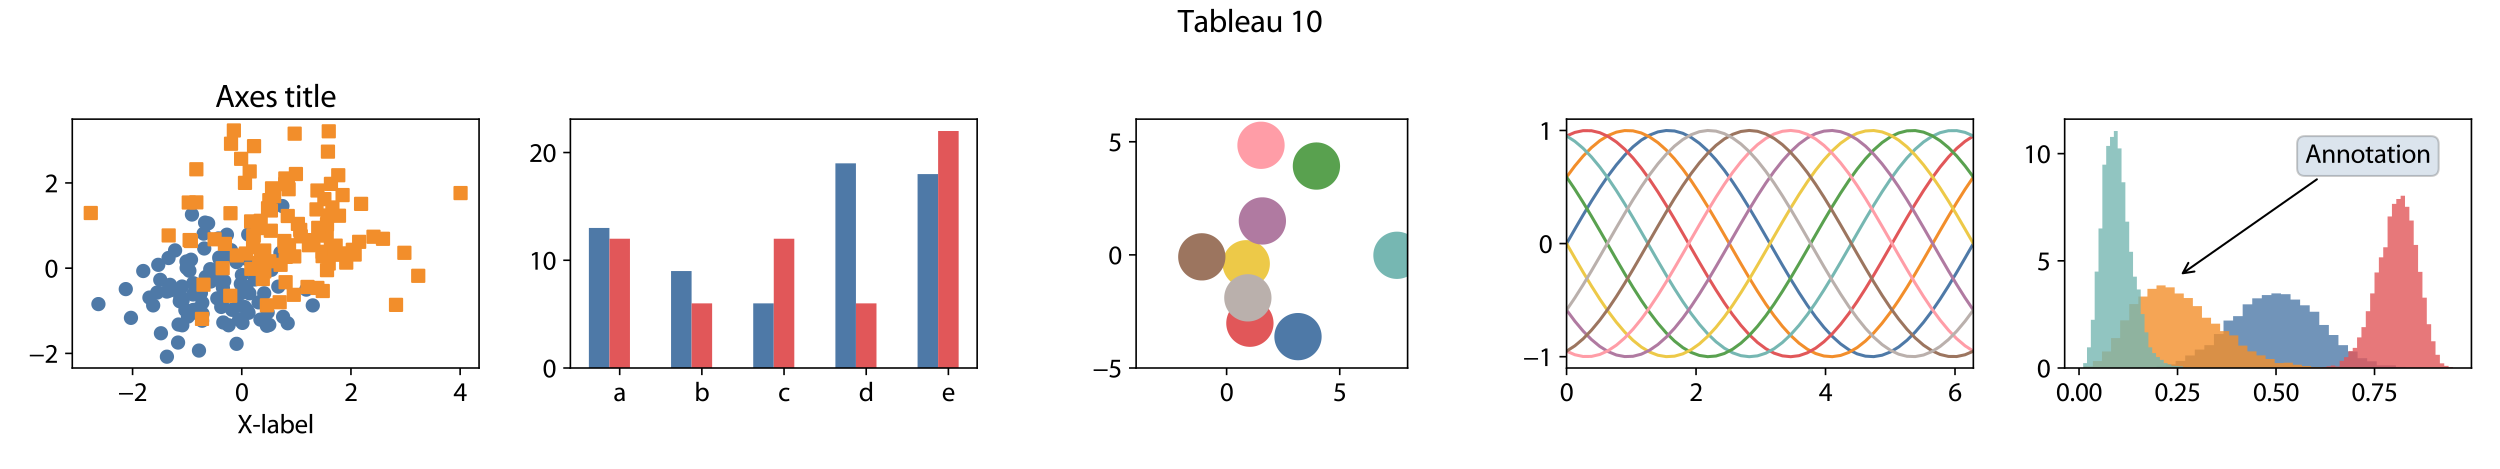 <svg height="307.2" viewBox="0 0 1228.8 230.4" width="1638.4" xmlns="http://www.w3.org/2000/svg" xmlns:xlink="http://www.w3.org/1999/xlink"><defs><style>*{stroke-linecap:butt;stroke-linejoin:round}</style></defs><g id="figure_1"><path d="M0 230.4h1228.8V0H0z" style="fill:#fff" id="patch_1"/><g id="axes_1"><path d="M35.53 180.88h199.934V58.56H35.53z" style="fill:#fff" id="patch_2"/><g id="matplotlib.axis_1"><g id="xtick_1"><g id="line2d_1"><defs><path d="M0 0v3.5" id="meda72f24ca" style="stroke:#000;stroke-width:.8"/></defs><use style="stroke:#000;stroke-width:.8" x="65.165" xlink:href="#meda72f24ca" y="180.88"/></g><g transform="matrix(.13 0 0 -.13 57.957 197.11)" id="text_1"><defs><path d="M256 1901v-384h3302v384H256z" id="MyriadPro-Regular-2212" transform="scale(.016)"/><path d="M2944 0v467H1075v13l333 307c877 845 1434 1466 1434 2234 0 595-378 1209-1274 1209-480 0-890-179-1178-422l180-397c192 160 505 352 883 352 621 0 825-390 825-813-6-627-486-1164-1548-2176L288 346V0h2656z" id="MyriadPro-Regular-32" transform="scale(.016)"/></defs><use xlink:href="#MyriadPro-Regular-2212"/><use x="59.6" xlink:href="#MyriadPro-Regular-32"/></g></g><g id="xtick_2"><use style="stroke:#000;stroke-width:.8" x="118.833" xlink:href="#meda72f24ca" y="180.88" id="line2d_2"/><g transform="matrix(.13 0 0 -.13 115.498 197.11)" id="text_2"><defs><path d="M1677 4230c-845 0-1447-768-1447-2163C243 691 794-70 1606-70c922 0 1447 780 1447 2195 0 1325-499 2105-1376 2105zm-32-435c582 0 845-672 845-1696 0-1062-276-1734-852-1734-512 0-844 614-844 1696 0 1133 358 1734 851 1734z" id="MyriadPro-Regular-30" transform="scale(.016)"/></defs><use xlink:href="#MyriadPro-Regular-30"/></g></g><g id="xtick_3"><use style="stroke:#000;stroke-width:.8" x="172.5" xlink:href="#meda72f24ca" y="180.88" id="line2d_3"/><use xlink:href="#MyriadPro-Regular-32" transform="matrix(.13 0 0 -.13 169.166 197.11)" id="text_3"/></g><g id="xtick_4"><use style="stroke:#000;stroke-width:.8" x="226.168" xlink:href="#meda72f24ca" y="180.88" id="line2d_4"/><g transform="matrix(.13 0 0 -.13 222.834 197.11)" id="text_4"><defs><path d="M2560 0v1133h582v441h-582v2586h-608L96 1504v-371h1933V0h531zM666 1574v13l1017 1415c115 192 218 371 346 614h19c-13-218-19-435-19-653V1574H666z" id="MyriadPro-Regular-34" transform="scale(.016)"/></defs><use xlink:href="#MyriadPro-Regular-34"/></g></g><g transform="matrix(.13 0 0 -.13 116.635 212.914)" id="text_5"><defs><path d="M3494 0 2150 2214l1312 2100h-640l-588-1012c-160-275-269-473-391-729h-19c-115 230-237 448-397 729L858 4314H211l1267-2132L160 0h640l518 947c224 378 346 608 468 858h12c135-250 276-487 500-851L2848 0h646z" id="MyriadPro-Regular-58" transform="scale(.016)"/><path d="M192 1939v-416h1581v416H192z" id="MyriadPro-Regular-2d" transform="scale(.016)"/><path d="M467 0h563v4544H467V0z" id="MyriadPro-Regular-6c" transform="scale(.016)"/><path d="M2643 1901c0 621-230 1267-1177 1267-391 0-762-109-1018-275l128-371c218 140 518 230 806 230 634 0 704-461 704-717v-64C890 1978 224 1568 224 819c0-448 320-889 947-889 442 0 775 217 947 460h20l44-390h512c-38 211-51 474-51 742v1159zm-544-858c0-57-13-121-32-179-89-262-345-518-749-518-288 0-531 172-531 537 0 602 698 711 1312 698v-538z" id="MyriadPro-Regular-61" transform="scale(.016)"/><path d="M467 800c0-275-13-589-25-800h486l26 512h19c230-410 589-582 1037-582 691 0 1388 550 1388 1657 7 941-537 1581-1305 1581-499 0-858-224-1056-570h-13v1946H467V800zm557 998c0 90 19 167 32 231 115 429 474 691 858 691 601 0 921-531 921-1152 0-710-352-1190-941-1190-409 0-736 268-844 659-13 64-26 134-26 205v556z" id="MyriadPro-Regular-62" transform="scale(.016)"/><path d="M2957 1446c6 58 19 148 19 263 0 569-269 1459-1280 1459-902 0-1453-736-1453-1670C243 563 813-70 1766-70c493 0 832 108 1031 198l-96 403c-211-89-455-160-858-160-563 0-1049 314-1062 1075h2176zM787 1850c45 390 295 915 864 915 634 0 787-557 781-915H787z" id="MyriadPro-Regular-65" transform="scale(.016)"/></defs><use xlink:href="#MyriadPro-Regular-58"/><use x="57.1" xlink:href="#MyriadPro-Regular-2d"/><use x="87.8" xlink:href="#MyriadPro-Regular-6c"/><use x="111.4" xlink:href="#MyriadPro-Regular-61"/><use x="159.6" xlink:href="#MyriadPro-Regular-62"/><use x="216.5" xlink:href="#MyriadPro-Regular-65"/><use x="266.6" xlink:href="#MyriadPro-Regular-6c"/></g></g><g id="matplotlib.axis_2"><g id="ytick_1"><g id="line2d_5"><defs><path d="M0 0h-3.5" id="m63d017600e" style="stroke:#000;stroke-width:.8"/></defs><use style="stroke:#000;stroke-width:.8" x="35.53" xlink:href="#m63d017600e" y="173.709"/></g><g transform="matrix(.13 0 0 -.13 14.114 178.324)" id="text_6"><use xlink:href="#MyriadPro-Regular-2212"/><use x="59.6" xlink:href="#MyriadPro-Regular-32"/></g></g><g id="ytick_2"><use style="stroke:#000;stroke-width:.8" x="35.53" xlink:href="#m63d017600e" y="131.813" id="line2d_6"/><use xlink:href="#MyriadPro-Regular-30" transform="matrix(.13 0 0 -.13 21.861 136.428)" id="text_7"/></g><g id="ytick_3"><use style="stroke:#000;stroke-width:.8" x="35.53" xlink:href="#m63d017600e" y="89.916" id="line2d_7"/><use xlink:href="#MyriadPro-Regular-32" transform="matrix(.13 0 0 -.13 21.861 94.531)" id="text_8"/></g></g><g id="line2d_8"><defs><path d="M0 3a3 3 0 1 0 0-6 3 3 0 0 0 0 6z" id="m57de8daf63" style="stroke:#4e79a7"/></defs><g clip-path="url(#pabae68cb15)"><use style="fill:#4e79a7;stroke:#4e79a7" x="75.285" xlink:href="#m57de8daf63" y="150.108"/><use style="fill:#4e79a7;stroke:#4e79a7" x="82.045" xlink:href="#m57de8daf63" y="175.32"/><use style="fill:#4e79a7;stroke:#4e79a7" x="108.739" xlink:href="#m57de8daf63" y="150.863"/><use style="fill:#4e79a7;stroke:#4e79a7" x="118.89" xlink:href="#m57de8daf63" y="135.18"/><use style="fill:#4e79a7;stroke:#4e79a7" x="103.625" xlink:href="#m57de8daf63" y="138.356"/><use style="fill:#4e79a7;stroke:#4e79a7" x="93.884" xlink:href="#m57de8daf63" y="127.657"/><use style="fill:#4e79a7;stroke:#4e79a7" x="107.399" xlink:href="#m57de8daf63" y="117.193"/><use style="fill:#4e79a7;stroke:#4e79a7" x="118.372" xlink:href="#m57de8daf63" y="139.564"/><use style="fill:#4e79a7;stroke:#4e79a7" x="112.369" xlink:href="#m57de8daf63" y="159.875"/><use style="fill:#4e79a7;stroke:#4e79a7" x="83.557" xlink:href="#m57de8daf63" y="140.007"/><use style="fill:#4e79a7;stroke:#4e79a7" x="139.146" xlink:href="#m57de8daf63" y="155.723"/><use style="fill:#4e79a7;stroke:#4e79a7" x="133.461" xlink:href="#m57de8daf63" y="132.609"/><use style="fill:#4e79a7;stroke:#4e79a7" x="120.219" xlink:href="#m57de8daf63" y="150.913"/><use style="fill:#4e79a7;stroke:#4e79a7" x="103.341" xlink:href="#m57de8daf63" y="132.295"/><use style="fill:#4e79a7;stroke:#4e79a7" x="127.09" xlink:href="#m57de8daf63" y="148.627"/><use style="fill:#4e79a7;stroke:#4e79a7" x="137.84" xlink:href="#m57de8daf63" y="124.265"/><use style="fill:#4e79a7;stroke:#4e79a7" x="136.787" xlink:href="#m57de8daf63" y="140.882"/><use style="fill:#4e79a7;stroke:#4e79a7" x="91.859" xlink:href="#m57de8daf63" y="152.939"/><use style="fill:#4e79a7;stroke:#4e79a7" x="73.451" xlink:href="#m57de8daf63" y="146.273"/><use style="fill:#4e79a7;stroke:#4e79a7" x="82.847" xlink:href="#m57de8daf63" y="126.823"/><use style="fill:#4e79a7;stroke:#4e79a7" x="132.345" xlink:href="#m57de8daf63" y="159.68"/><use style="fill:#4e79a7;stroke:#4e79a7" x="108.887" xlink:href="#m57de8daf63" y="131.55"/><use style="fill:#4e79a7;stroke:#4e79a7" x="113.529" xlink:href="#m57de8daf63" y="122.959"/><use style="fill:#4e79a7;stroke:#4e79a7" x="111.529" xlink:href="#m57de8daf63" y="115.367"/><use style="fill:#4e79a7;stroke:#4e79a7" x="98.75" xlink:href="#m57de8daf63" y="143.979"/><use style="fill:#4e79a7;stroke:#4e79a7" x="122.573" xlink:href="#m57de8daf63" y="144.166"/><use style="fill:#4e79a7;stroke:#4e79a7" x="99.438" xlink:href="#m57de8daf63" y="148.818"/><use style="fill:#4e79a7;stroke:#4e79a7" x="89.488" xlink:href="#m57de8daf63" y="140.841"/><use style="fill:#4e79a7;stroke:#4e79a7" x="108.055" xlink:href="#m57de8daf63" y="127.578"/><use style="fill:#4e79a7;stroke:#4e79a7" x="118.399" xlink:href="#m57de8daf63" y="144.178"/><use style="fill:#4e79a7;stroke:#4e79a7" x="150.55" xlink:href="#m57de8daf63" y="142.345"/><use style="fill:#4e79a7;stroke:#4e79a7" x="101.117" xlink:href="#m57de8daf63" y="136.16"/><use style="fill:#4e79a7;stroke:#4e79a7" x="70.415" xlink:href="#m57de8daf63" y="133.207"/><use style="fill:#4e79a7;stroke:#4e79a7" x="91.118" xlink:href="#m57de8daf63" y="152.449"/><use style="fill:#4e79a7;stroke:#4e79a7" x="123.886" xlink:href="#m57de8daf63" y="132.132"/><use style="fill:#4e79a7;stroke:#4e79a7" x="94.975" xlink:href="#m57de8daf63" y="139.188"/><use style="fill:#4e79a7;stroke:#4e79a7" x="87.523" xlink:href="#m57de8daf63" y="168.367"/><use style="fill:#4e79a7;stroke:#4e79a7" x="92.025" xlink:href="#m57de8daf63" y="129.97"/><use style="fill:#4e79a7;stroke:#4e79a7" x="119.195" xlink:href="#m57de8daf63" y="158.718"/><use style="fill:#4e79a7;stroke:#4e79a7" x="82.017" xlink:href="#m57de8daf63" y="143.302"/><use style="fill:#4e79a7;stroke:#4e79a7" x="107.337" xlink:href="#m57de8daf63" y="137.115"/><use style="fill:#4e79a7;stroke:#4e79a7" x="122.161" xlink:href="#m57de8daf63" y="153.764"/><use style="fill:#4e79a7;stroke:#4e79a7" x="138.793" xlink:href="#m57de8daf63" y="101.278"/><use style="fill:#4e79a7;stroke:#4e79a7" x="100.391" xlink:href="#m57de8daf63" y="122.136"/><use style="fill:#4e79a7;stroke:#4e79a7" x="94.349" xlink:href="#m57de8daf63" y="105.445"/><use style="fill:#4e79a7;stroke:#4e79a7" x="89.775" xlink:href="#m57de8daf63" y="147.638"/><use style="fill:#4e79a7;stroke:#4e79a7" x="77.257" xlink:href="#m57de8daf63" y="143.795"/><use style="fill:#4e79a7;stroke:#4e79a7" x="153.74" xlink:href="#m57de8daf63" y="150.116"/><use style="fill:#4e79a7;stroke:#4e79a7" x="111.722" xlink:href="#m57de8daf63" y="124.839"/><use style="fill:#4e79a7;stroke:#4e79a7" x="109.57" xlink:href="#m57de8daf63" y="141.473"/><use style="fill:#4e79a7;stroke:#4e79a7" x="48.375" xlink:href="#m57de8daf63" y="149.465"/><use style="fill:#4e79a7;stroke:#4e79a7" x="121.065" xlink:href="#m57de8daf63" y="141.008"/><use style="fill:#4e79a7;stroke:#4e79a7" x="61.825" xlink:href="#m57de8daf63" y="142.099"/><use style="fill:#4e79a7;stroke:#4e79a7" x="99.571" xlink:href="#m57de8daf63" y="154.24"/><use style="fill:#4e79a7;stroke:#4e79a7" x="77.788" xlink:href="#m57de8daf63" y="130.169"/><use style="fill:#4e79a7;stroke:#4e79a7" x="102.305" xlink:href="#m57de8daf63" y="109.785"/><use style="fill:#4e79a7;stroke:#4e79a7" x="131.56" xlink:href="#m57de8daf63" y="153.571"/><use style="fill:#4e79a7;stroke:#4e79a7" x="109.165" xlink:href="#m57de8daf63" y="148.239"/><use style="fill:#4e79a7;stroke:#4e79a7" x="98.484" xlink:href="#m57de8daf63" y="144.201"/><use style="fill:#4e79a7;stroke:#4e79a7" x="87.771" xlink:href="#m57de8daf63" y="159.507"/><use style="fill:#4e79a7;stroke:#4e79a7" x="94.872" xlink:href="#m57de8daf63" y="144.731"/><use style="fill:#4e79a7;stroke:#4e79a7" x="129.855" xlink:href="#m57de8daf63" y="144.164"/><use style="fill:#4e79a7;stroke:#4e79a7" x="116.278" xlink:href="#m57de8daf63" y="168.996"/><use style="fill:#4e79a7;stroke:#4e79a7" x="89.608" xlink:href="#m57de8daf63" y="159.891"/><use style="fill:#4e79a7;stroke:#4e79a7" x="86.062" xlink:href="#m57de8daf63" y="123.078"/><use style="fill:#4e79a7;stroke:#4e79a7" x="106.812" xlink:href="#m57de8daf63" y="146.645"/><use style="fill:#4e79a7;stroke:#4e79a7" x="128.013" xlink:href="#m57de8daf63" y="157.097"/><use style="fill:#4e79a7;stroke:#4e79a7" x="79.106" xlink:href="#m57de8daf63" y="163.805"/><use style="fill:#4e79a7;stroke:#4e79a7" x="110.22" xlink:href="#m57de8daf63" y="138.131"/><use style="fill:#4e79a7;stroke:#4e79a7" x="100.097" xlink:href="#m57de8daf63" y="114.837"/><use style="fill:#4e79a7;stroke:#4e79a7" x="109.757" xlink:href="#m57de8daf63" y="158.508"/><use style="fill:#4e79a7;stroke:#4e79a7" x="131.156" xlink:href="#m57de8daf63" y="160.131"/><use style="fill:#4e79a7;stroke:#4e79a7" x="78.771" xlink:href="#m57de8daf63" y="137.548"/><use style="fill:#4e79a7;stroke:#4e79a7" x="141.413" xlink:href="#m57de8daf63" y="158.889"/><use style="fill:#4e79a7;stroke:#4e79a7" x="96.186" xlink:href="#m57de8daf63" y="152.221"/><use style="fill:#4e79a7;stroke:#4e79a7" x="83.569" xlink:href="#m57de8daf63" y="142.749"/><use style="fill:#4e79a7;stroke:#4e79a7" x="100.804" xlink:href="#m57de8daf63" y="109.413"/><use style="fill:#4e79a7;stroke:#4e79a7" x="122.004" xlink:href="#m57de8daf63" y="115.258"/><use style="fill:#4e79a7;stroke:#4e79a7" x="64.369" xlink:href="#m57de8daf63" y="156.236"/><use style="fill:#4e79a7;stroke:#4e79a7" x="88.361" xlink:href="#m57de8daf63" y="148.079"/><use style="fill:#4e79a7;stroke:#4e79a7" x="116.231" xlink:href="#m57de8daf63" y="128.811"/><use style="fill:#4e79a7;stroke:#4e79a7" x="92.396" xlink:href="#m57de8daf63" y="155.6"/><use style="fill:#4e79a7;stroke:#4e79a7" x="121.166" xlink:href="#m57de8daf63" y="127.227"/><use style="fill:#4e79a7;stroke:#4e79a7" x="93.079" xlink:href="#m57de8daf63" y="133.075"/><use style="fill:#4e79a7;stroke:#4e79a7" x="91.655" xlink:href="#m57de8daf63" y="128.533"/><use style="fill:#4e79a7;stroke:#4e79a7" x="91.739" xlink:href="#m57de8daf63" y="131.715"/><use style="fill:#4e79a7;stroke:#4e79a7" x="110.293" xlink:href="#m57de8daf63" y="126.897"/><use style="fill:#4e79a7;stroke:#4e79a7" x="117.414" xlink:href="#m57de8daf63" y="126.707"/><use style="fill:#4e79a7;stroke:#4e79a7" x="107.76" xlink:href="#m57de8daf63" y="126.609"/><use style="fill:#4e79a7;stroke:#4e79a7" x="99.342" xlink:href="#m57de8daf63" y="157.644"/><use style="fill:#4e79a7;stroke:#4e79a7" x="96.901" xlink:href="#m57de8daf63" y="153.881"/><use style="fill:#4e79a7;stroke:#4e79a7" x="88.615" xlink:href="#m57de8daf63" y="145.743"/><use style="fill:#4e79a7;stroke:#4e79a7" x="94.945" xlink:href="#m57de8daf63" y="152.372"/><use style="fill:#4e79a7;stroke:#4e79a7" x="117.502" xlink:href="#m57de8daf63" y="157.104"/><use style="fill:#4e79a7;stroke:#4e79a7" x="97.803" xlink:href="#m57de8daf63" y="172.306"/><use style="fill:#4e79a7;stroke:#4e79a7" x="125.262" xlink:href="#m57de8daf63" y="137.364"/><use style="fill:#4e79a7;stroke:#4e79a7" x="117.191" xlink:href="#m57de8daf63" y="150.316"/><use style="fill:#4e79a7;stroke:#4e79a7" x="106.012" xlink:href="#m57de8daf63" y="135.393"/><use style="fill:#4e79a7;stroke:#4e79a7" x="121.487" xlink:href="#m57de8daf63" y="152.419"/><use style="fill:#4e79a7;stroke:#4e79a7" x="114.093" xlink:href="#m57de8daf63" y="152.291"/></g></g><g id="line2d_9"><defs><path d="M-3 3h6v-6h-6z" id="m98f966b673" style="stroke:#f28e2b;stroke-linejoin:miter"/></defs><g clip-path="url(#pabae68cb15)"><use style="fill:#f28e2b;stroke:#f28e2b;stroke-linejoin:miter" x="124.7" xlink:href="#m98f966b673" y="115.678"/><use style="fill:#f28e2b;stroke:#f28e2b;stroke-linejoin:miter" x="151.147" xlink:href="#m98f966b673" y="141.04"/><use style="fill:#f28e2b;stroke:#f28e2b;stroke-linejoin:miter" x="158.564" xlink:href="#m98f966b673" y="125.893"/><use style="fill:#f28e2b;stroke:#f28e2b;stroke-linejoin:miter" x="44.618" xlink:href="#m98f966b673" y="104.701"/><use style="fill:#f28e2b;stroke:#f28e2b;stroke-linejoin:miter" x="176.53" xlink:href="#m98f966b673" y="118.863"/><use style="fill:#f28e2b;stroke:#f28e2b;stroke-linejoin:miter" x="82.907" xlink:href="#m98f966b673" y="115.72"/><use style="fill:#f28e2b;stroke:#f28e2b;stroke-linejoin:miter" x="124.864" xlink:href="#m98f966b673" y="71.833"/><use style="fill:#f28e2b;stroke:#f28e2b;stroke-linejoin:miter" x="174.332" xlink:href="#m98f966b673" y="125.1"/><use style="fill:#f28e2b;stroke:#f28e2b;stroke-linejoin:miter" x="133.716" xlink:href="#m98f966b673" y="92.564"/><use style="fill:#f28e2b;stroke:#f28e2b;stroke-linejoin:miter" x="110.557" xlink:href="#m98f966b673" y="119.887"/><use style="fill:#f28e2b;stroke:#f28e2b;stroke-linejoin:miter" x="168.392" xlink:href="#m98f966b673" y="95.877"/><use style="fill:#f28e2b;stroke:#f28e2b;stroke-linejoin:miter" x="141.877" xlink:href="#m98f966b673" y="93.012"/><use style="fill:#f28e2b;stroke:#f28e2b;stroke-linejoin:miter" x="140.183" xlink:href="#m98f966b673" y="90.527"/><use style="fill:#f28e2b;stroke:#f28e2b;stroke-linejoin:miter" x="188.244" xlink:href="#m98f966b673" y="117.373"/><use style="fill:#f28e2b;stroke:#f28e2b;stroke-linejoin:miter" x="145.448" xlink:href="#m98f966b673" y="85.519"/><use style="fill:#f28e2b;stroke:#f28e2b;stroke-linejoin:miter" x="173.413" xlink:href="#m98f966b673" y="122.784"/><use style="fill:#f28e2b;stroke:#f28e2b;stroke-linejoin:miter" x="126.612" xlink:href="#m98f966b673" y="112.114"/><use style="fill:#f28e2b;stroke:#f28e2b;stroke-linejoin:miter" x="144.837" xlink:href="#m98f966b673" y="65.703"/><use style="fill:#f28e2b;stroke:#f28e2b;stroke-linejoin:miter" x="141.511" xlink:href="#m98f966b673" y="88.989"/><use style="fill:#f28e2b;stroke:#f28e2b;stroke-linejoin:miter" x="100.025" xlink:href="#m98f966b673" y="139.942"/><use style="fill:#f28e2b;stroke:#f28e2b;stroke-linejoin:miter" x="147.569" xlink:href="#m98f966b673" y="112.997"/><use style="fill:#f28e2b;stroke:#f28e2b;stroke-linejoin:miter" x="147.839" xlink:href="#m98f966b673" y="116.173"/><use style="fill:#f28e2b;stroke:#f28e2b;stroke-linejoin:miter" x="129.926" xlink:href="#m98f966b673" y="133.379"/><use style="fill:#f28e2b;stroke:#f28e2b;stroke-linejoin:miter" x="161.592" xlink:href="#m98f966b673" y="64.537"/><use style="fill:#f28e2b;stroke:#f28e2b;stroke-linejoin:miter" x="154.035" xlink:href="#m98f966b673" y="118.038"/><use style="fill:#f28e2b;stroke:#f28e2b;stroke-linejoin:miter" x="160.736" xlink:href="#m98f966b673" y="132.789"/><use style="fill:#f28e2b;stroke:#f28e2b;stroke-linejoin:miter" x="164.978" xlink:href="#m98f966b673" y="120.728"/><use style="fill:#f28e2b;stroke:#f28e2b;stroke-linejoin:miter" x="160.59" xlink:href="#m98f966b673" y="115.799"/><use style="fill:#f28e2b;stroke:#f28e2b;stroke-linejoin:miter" x="194.652" xlink:href="#m98f966b673" y="149.839"/><use style="fill:#f28e2b;stroke:#f28e2b;stroke-linejoin:miter" x="155.568" xlink:href="#m98f966b673" y="102.921"/><use style="fill:#f28e2b;stroke:#f28e2b;stroke-linejoin:miter" x="183.583" xlink:href="#m98f966b673" y="116.354"/><use style="fill:#f28e2b;stroke:#f28e2b;stroke-linejoin:miter" x="124.386" xlink:href="#m98f966b673" y="121.531"/><use style="fill:#f28e2b;stroke:#f28e2b;stroke-linejoin:miter" x="162.668" xlink:href="#m98f966b673" y="90.383"/><use style="fill:#f28e2b;stroke:#f28e2b;stroke-linejoin:miter" x="133.116" xlink:href="#m98f966b673" y="113.407"/><use style="fill:#f28e2b;stroke:#f28e2b;stroke-linejoin:miter" x="159.434" xlink:href="#m98f966b673" y="97.855"/><use style="fill:#f28e2b;stroke:#f28e2b;stroke-linejoin:miter" x="177.482" xlink:href="#m98f966b673" y="100.203"/><use style="fill:#f28e2b;stroke:#f28e2b;stroke-linejoin:miter" x="144.396" xlink:href="#m98f966b673" y="144.913"/><use style="fill:#f28e2b;stroke:#f28e2b;stroke-linejoin:miter" x="132.385" xlink:href="#m98f966b673" y="128.404"/><use style="fill:#f28e2b;stroke:#f28e2b;stroke-linejoin:miter" x="141.442" xlink:href="#m98f966b673" y="106.17"/><use style="fill:#f28e2b;stroke:#f28e2b;stroke-linejoin:miter" x="140.383" xlink:href="#m98f966b673" y="138.714"/><use style="fill:#f28e2b;stroke:#f28e2b;stroke-linejoin:miter" x="162.636" xlink:href="#m98f966b673" y="121.71"/><use style="fill:#f28e2b;stroke:#f28e2b;stroke-linejoin:miter" x="124.515" xlink:href="#m98f966b673" y="116.112"/><use style="fill:#f28e2b;stroke:#f28e2b;stroke-linejoin:miter" x="166.616" xlink:href="#m98f966b673" y="106.037"/><use style="fill:#f28e2b;stroke:#f28e2b;stroke-linejoin:miter" x="131.743" xlink:href="#m98f966b673" y="102.351"/><use style="fill:#f28e2b;stroke:#f28e2b;stroke-linejoin:miter" x="134.741" xlink:href="#m98f966b673" y="96.394"/><use style="fill:#f28e2b;stroke:#f28e2b;stroke-linejoin:miter" x="156.409" xlink:href="#m98f966b673" y="111.99"/><use style="fill:#f28e2b;stroke:#f28e2b;stroke-linejoin:miter" x="123.416" xlink:href="#m98f966b673" y="108.824"/><use style="fill:#f28e2b;stroke:#f28e2b;stroke-linejoin:miter" x="140.454" xlink:href="#m98f966b673" y="126.256"/><use style="fill:#f28e2b;stroke:#f28e2b;stroke-linejoin:miter" x="109.448" xlink:href="#m98f966b673" y="131.829"/><use style="fill:#f28e2b;stroke:#f28e2b;stroke-linejoin:miter" x="151.832" xlink:href="#m98f966b673" y="120.521"/><use style="fill:#f28e2b;stroke:#f28e2b;stroke-linejoin:miter" x="92.782" xlink:href="#m98f966b673" y="99.529"/><use style="fill:#f28e2b;stroke:#f28e2b;stroke-linejoin:miter" x="127.412" xlink:href="#m98f966b673" y="129.178"/><use style="fill:#f28e2b;stroke:#f28e2b;stroke-linejoin:miter" x="128.269" xlink:href="#m98f966b673" y="127.857"/><use style="fill:#f28e2b;stroke:#f28e2b;stroke-linejoin:miter" x="113.289" xlink:href="#m98f966b673" y="104.799"/><use style="fill:#f28e2b;stroke:#f28e2b;stroke-linejoin:miter" x="142.055" xlink:href="#m98f966b673" y="120.541"/><use style="fill:#f28e2b;stroke:#f28e2b;stroke-linejoin:miter" x="158.652" xlink:href="#m98f966b673" y="143.027"/><use style="fill:#f28e2b;stroke:#f28e2b;stroke-linejoin:miter" x="137.467" xlink:href="#m98f966b673" y="148.558"/><use style="fill:#f28e2b;stroke:#f28e2b;stroke-linejoin:miter" x="93.806" xlink:href="#m98f966b673" y="118.464"/><use style="fill:#f28e2b;stroke:#f28e2b;stroke-linejoin:miter" x="146.423" xlink:href="#m98f966b673" y="110.047"/><use style="fill:#f28e2b;stroke:#f28e2b;stroke-linejoin:miter" x="163.385" xlink:href="#m98f966b673" y="101.974"/><use style="fill:#f28e2b;stroke:#f28e2b;stroke-linejoin:miter" x="116.42" xlink:href="#m98f966b673" y="125.549"/><use style="fill:#f28e2b;stroke:#f28e2b;stroke-linejoin:miter" x="137.921" xlink:href="#m98f966b673" y="130.169"/><use style="fill:#f28e2b;stroke:#f28e2b;stroke-linejoin:miter" x="164.239" xlink:href="#m98f966b673" y="123.103"/><use style="fill:#f28e2b;stroke:#f28e2b;stroke-linejoin:miter" x="131.185" xlink:href="#m98f966b673" y="150.06"/><use style="fill:#f28e2b;stroke:#f28e2b;stroke-linejoin:miter" x="105.475" xlink:href="#m98f966b673" y="117.596"/><use style="fill:#f28e2b;stroke:#f28e2b;stroke-linejoin:miter" x="205.569" xlink:href="#m98f966b673" y="135.569"/><use style="fill:#f28e2b;stroke:#f28e2b;stroke-linejoin:miter" x="158.552" xlink:href="#m98f966b673" y="123.756"/><use style="fill:#f28e2b;stroke:#f28e2b;stroke-linejoin:miter" x="122.73" xlink:href="#m98f966b673" y="84.268"/><use style="fill:#f28e2b;stroke:#f28e2b;stroke-linejoin:miter" x="140.044" xlink:href="#m98f966b673" y="120.898"/><use style="fill:#f28e2b;stroke:#f28e2b;stroke-linejoin:miter" x="120.416" xlink:href="#m98f966b673" y="89.883"/><use style="fill:#f28e2b;stroke:#f28e2b;stroke-linejoin:miter" x="161.573" xlink:href="#m98f966b673" y="129.506"/><use style="fill:#f28e2b;stroke:#f28e2b;stroke-linejoin:miter" x="129.869" xlink:href="#m98f966b673" y="123.139"/><use style="fill:#f28e2b;stroke:#f28e2b;stroke-linejoin:miter" x="113.171" xlink:href="#m98f966b673" y="145.39"/><use style="fill:#f28e2b;stroke:#f28e2b;stroke-linejoin:miter" x="133.149" xlink:href="#m98f966b673" y="103.464"/><use style="fill:#f28e2b;stroke:#f28e2b;stroke-linejoin:miter" x="160.735" xlink:href="#m98f966b673" y="110.202"/><use style="fill:#f28e2b;stroke:#f28e2b;stroke-linejoin:miter" x="128.136" xlink:href="#m98f966b673" y="108.512"/><use style="fill:#f28e2b;stroke:#f28e2b;stroke-linejoin:miter" x="96.497" xlink:href="#m98f966b673" y="99.46"/><use style="fill:#f28e2b;stroke:#f28e2b;stroke-linejoin:miter" x="161.194" xlink:href="#m98f966b673" y="74.534"/><use style="fill:#f28e2b;stroke:#f28e2b;stroke-linejoin:miter" x="198.76" xlink:href="#m98f966b673" y="124.262"/><use style="fill:#f28e2b;stroke:#f28e2b;stroke-linejoin:miter" x="96.504" xlink:href="#m98f966b673" y="83.193"/><use style="fill:#f28e2b;stroke:#f28e2b;stroke-linejoin:miter" x="140.233" xlink:href="#m98f966b673" y="87.718"/><use style="fill:#f28e2b;stroke:#f28e2b;stroke-linejoin:miter" x="155.992" xlink:href="#m98f966b673" y="141.524"/><use style="fill:#f28e2b;stroke:#f28e2b;stroke-linejoin:miter" x="129.167" xlink:href="#m98f966b673" y="137.156"/><use style="fill:#f28e2b;stroke:#f28e2b;stroke-linejoin:miter" x="93.212" xlink:href="#m98f966b673" y="118"/><use style="fill:#f28e2b;stroke:#f28e2b;stroke-linejoin:miter" x="170.182" xlink:href="#m98f966b673" y="129.083"/><use style="fill:#f28e2b;stroke:#f28e2b;stroke-linejoin:miter" x="118.514" xlink:href="#m98f966b673" y="78.069"/><use style="fill:#f28e2b;stroke:#f28e2b;stroke-linejoin:miter" x="139.758" xlink:href="#m98f966b673" y="118.443"/><use style="fill:#f28e2b;stroke:#f28e2b;stroke-linejoin:miter" x="226.376" xlink:href="#m98f966b673" y="94.894"/><use style="fill:#f28e2b;stroke:#f28e2b;stroke-linejoin:miter" x="99.288" xlink:href="#m98f966b673" y="156.749"/><use style="fill:#f28e2b;stroke:#f28e2b;stroke-linejoin:miter" x="144.631" xlink:href="#m98f966b673" y="126.024"/><use style="fill:#f28e2b;stroke:#f28e2b;stroke-linejoin:miter" x="113.555" xlink:href="#m98f966b673" y="70.647"/><use style="fill:#f28e2b;stroke:#f28e2b;stroke-linejoin:miter" x="132.386" xlink:href="#m98f966b673" y="98.366"/><use style="fill:#f28e2b;stroke:#f28e2b;stroke-linejoin:miter" x="166.258" xlink:href="#m98f966b673" y="86.135"/><use style="fill:#f28e2b;stroke:#f28e2b;stroke-linejoin:miter" x="160.952" xlink:href="#m98f966b673" y="105.883"/><use style="fill:#f28e2b;stroke:#f28e2b;stroke-linejoin:miter" x="156.038" xlink:href="#m98f966b673" y="93.631"/><use style="fill:#f28e2b;stroke:#f28e2b;stroke-linejoin:miter" x="120.849" xlink:href="#m98f966b673" y="124.625"/><use style="fill:#f28e2b;stroke:#f28e2b;stroke-linejoin:miter" x="165.074" xlink:href="#m98f966b673" y="125.219"/><use style="fill:#f28e2b;stroke:#f28e2b;stroke-linejoin:miter" x="167.241" xlink:href="#m98f966b673" y="124.535"/><use style="fill:#f28e2b;stroke:#f28e2b;stroke-linejoin:miter" x="114.949" xlink:href="#m98f966b673" y="64.12"/><use style="fill:#f28e2b;stroke:#f28e2b;stroke-linejoin:miter" x="123.551" xlink:href="#m98f966b673" y="132.141"/></g></g><path d="M35.53 180.88V58.56" style="fill:none;stroke:#000;stroke-linecap:square;stroke-linejoin:miter;stroke-width:.8" id="patch_3"/><path d="M235.464 180.88V58.56" style="fill:none;stroke:#000;stroke-linecap:square;stroke-linejoin:miter;stroke-width:.8" id="patch_4"/><path d="M35.53 180.88h199.934" style="fill:none;stroke:#000;stroke-linecap:square;stroke-linejoin:miter;stroke-width:.8" id="patch_5"/><path d="M35.53 58.56h199.934" style="fill:none;stroke:#000;stroke-linecap:square;stroke-linejoin:miter;stroke-width:.8" id="patch_6"/><g transform="matrix(.156 0 0 -.156 105.727 52.56)" id="text_9"><defs><path d="M2714 1357 3174 0h596L2298 4314h-672L160 0h576l448 1357h1530zm-1415 435 423 1248c83 262 153 525 217 781h13c64-250 128-506 224-787l422-1242H1299z" id="MyriadPro-Regular-41" transform="scale(.016)"/><path d="m102 3098 1050-1517L51 0h621l448 698c115 185 224 345 326 537h13c109-185 211-358 333-537L2246 0h640L1798 1600l1056 1498h-608l-435-660c-102-166-205-326-307-512h-19c-103 173-199 333-314 506l-441 666H102z" id="MyriadPro-Regular-78" transform="scale(.016)"/><path d="M250 147C467 19 781-70 1120-70c736 0 1158 390 1158 934 0 461-275 730-812 934-404 154-589 269-589 525 0 231 185 423 518 423 288 0 512-103 634-180l141 410c-173 102-448 192-762 192-666 0-1069-410-1069-909 0-371 263-678 819-877 416-153 576-300 576-569 0-256-192-461-601-461-282 0-576 115-743 224L250 147z" id="MyriadPro-Regular-73" transform="scale(.016)"/><path d="M595 3667v-569H115v-429h480V979c0-365 58-640 218-806C947 19 1158-70 1421-70c217 0 390 38 499 83l-26 422c-83-25-172-38-326-38-314 0-422 217-422 601v1671h806v429h-806v742l-551-173z" id="MyriadPro-Regular-74" transform="scale(.016)"/><path d="M1030 0v3098H467V0h563zM749 4320c-205 0-352-154-352-352 0-192 141-346 339-346 224 0 365 154 358 346 0 198-134 352-345 352z" id="MyriadPro-Regular-69" transform="scale(.016)"/></defs><use xlink:href="#MyriadPro-Regular-41"/><use x="61.2" xlink:href="#MyriadPro-Regular-78"/><use x="107.5" xlink:href="#MyriadPro-Regular-65"/><use x="157.6" xlink:href="#MyriadPro-Regular-73"/><use x="197.2" xlink:href="#MyriadPro-Regular-20"/><use x="218.4" xlink:href="#MyriadPro-Regular-74"/><use x="251.5" xlink:href="#MyriadPro-Regular-69"/><use x="274.9" xlink:href="#MyriadPro-Regular-74"/><use x="308" xlink:href="#MyriadPro-Regular-6c"/><use x="331.6" xlink:href="#MyriadPro-Regular-65"/></g></g><g id="axes_2"><path d="M280.354 180.88h199.934V58.56H280.354z" style="fill:#fff" id="patch_7"/><path clip-path="url(#p12f7f943d5)" d="M289.442 180.88h10.098v-68.838h-10.098z" style="fill:#4e79a7" id="patch_8"/><path clip-path="url(#p12f7f943d5)" d="M329.833 180.88h10.097v-47.657h-10.097z" style="fill:#4e79a7" id="patch_9"/><path clip-path="url(#p12f7f943d5)" d="M370.223 180.88h10.098v-31.771h-10.098z" style="fill:#4e79a7" id="patch_10"/><path clip-path="url(#p12f7f943d5)" d="M410.614 180.88h10.098V80.27h-10.098z" style="fill:#4e79a7" id="patch_11"/><path clip-path="url(#p12f7f943d5)" d="M451.005 180.88h10.097V85.566h-10.097z" style="fill:#4e79a7" id="patch_12"/><path clip-path="url(#p12f7f943d5)" d="M299.54 180.88h10.097v-63.543H299.54z" style="fill:#e15759" id="patch_13"/><path clip-path="url(#p12f7f943d5)" d="M339.93 180.88h10.098v-31.771H339.93z" style="fill:#e15759" id="patch_14"/><path clip-path="url(#p12f7f943d5)" d="M380.321 180.88h10.098v-63.543H380.32z" style="fill:#e15759" id="patch_15"/><path clip-path="url(#p12f7f943d5)" d="M420.712 180.88h10.097v-31.771h-10.097z" style="fill:#e15759" id="patch_16"/><path clip-path="url(#p12f7f943d5)" d="M461.102 180.88H471.2V64.385h-10.098z" style="fill:#e15759" id="patch_17"/><g id="matplotlib.axis_3"><g id="xtick_5"><use style="stroke:#000;stroke-width:.8" x="304.588" xlink:href="#meda72f24ca" y="180.88" id="line2d_10"/><use xlink:href="#MyriadPro-Regular-61" transform="matrix(.13 0 0 -.13 301.455 197.11)" id="text_10"/></g><g id="xtick_6"><use style="stroke:#000;stroke-width:.8" x="344.979" xlink:href="#meda72f24ca" y="180.88" id="line2d_11"/><use xlink:href="#MyriadPro-Regular-62" transform="matrix(.13 0 0 -.13 341.28 197.11)" id="text_11"/></g><g id="xtick_7"><use style="stroke:#000;stroke-width:.8" x="385.37" xlink:href="#meda72f24ca" y="180.88" id="line2d_12"/><g transform="matrix(.13 0 0 -.13 382.458 197.11)" id="text_12"><defs><path d="M2579 538c-160-71-371-154-691-154-614 0-1075 442-1075 1158 0 647 384 1172 1094 1172 307 0 519-71 653-148l128 436c-154 76-448 160-781 160-1011 0-1664-692-1664-1645C243 570 851-70 1786-70c416 0 742 108 889 185l-96 423z" id="MyriadPro-Regular-63" transform="scale(.016)"/></defs><use xlink:href="#MyriadPro-Regular-63"/></g></g><g id="xtick_8"><use style="stroke:#000;stroke-width:.8" x="425.761" xlink:href="#meda72f24ca" y="180.88" id="line2d_13"/><g transform="matrix(.13 0 0 -.13 422.094 197.11)" id="text_13"><defs><path d="M2579 4544V2694h-13c-140 250-460 474-934 474-755 0-1395-634-1389-1664C243 563 819-70 1568-70c506 0 883 262 1056 608h13l25-538h506c-19 211-26 525-26 800v3744h-563zm0-3245c0-89-6-166-25-243-103-422-448-672-826-672-608 0-915 518-915 1146 0 684 345 1196 928 1196 422 0 729-294 813-652 19-71 25-167 25-237v-538z" id="MyriadPro-Regular-64" transform="scale(.016)"/></defs><use xlink:href="#MyriadPro-Regular-64"/></g></g><g id="xtick_9"><use style="stroke:#000;stroke-width:.8" x="466.151" xlink:href="#meda72f24ca" y="180.88" id="line2d_14"/><use xlink:href="#MyriadPro-Regular-65" transform="matrix(.13 0 0 -.13 462.895 197.11)" id="text_14"/></g></g><g id="matplotlib.axis_4"><g id="ytick_4"><use style="stroke:#000;stroke-width:.8" x="280.354" xlink:href="#m63d017600e" y="180.88" id="line2d_15"/><use xlink:href="#MyriadPro-Regular-30" transform="matrix(.13 0 0 -.13 266.685 185.495)" id="text_15"/></g><g id="ytick_5"><use style="stroke:#000;stroke-width:.8" x="280.354" xlink:href="#m63d017600e" y="127.928" id="line2d_16"/><g transform="matrix(.13 0 0 -.13 260.017 132.543)" id="text_16"><defs><path d="M1510 0h544v4160h-480l-908-486 108-429 724 390h12V0z" id="MyriadPro-Regular-31" transform="scale(.016)"/></defs><use xlink:href="#MyriadPro-Regular-31"/><use x="51.3" xlink:href="#MyriadPro-Regular-30"/></g></g><g id="ytick_6"><use style="stroke:#000;stroke-width:.8" x="280.354" xlink:href="#m63d017600e" y="74.975" id="line2d_17"/><g transform="matrix(.13 0 0 -.13 260.017 79.59)" id="text_17"><use xlink:href="#MyriadPro-Regular-32"/><use x="51.3" xlink:href="#MyriadPro-Regular-30"/></g></g></g><path d="M280.354 180.88V58.56" style="fill:none;stroke:#000;stroke-linecap:square;stroke-linejoin:miter;stroke-width:.8" id="patch_18"/><path d="M480.288 180.88V58.56" style="fill:none;stroke:#000;stroke-linecap:square;stroke-linejoin:miter;stroke-width:.8" id="patch_19"/><path d="M280.354 180.88h199.934" style="fill:none;stroke:#000;stroke-linecap:square;stroke-linejoin:miter;stroke-width:.8" id="patch_20"/><path d="M280.354 58.56h199.934" style="fill:none;stroke:#000;stroke-linecap:square;stroke-linejoin:miter;stroke-width:.8" id="patch_21"/></g><g id="axes_3"><path d="M558.425 180.88h133.44V58.56h-133.44z" style="fill:#fff" id="patch_22"/><path clip-path="url(#p50f52006cb)" d="M637.99 176.578a11.12 11.12 0 1 0 0-22.241 11.12 11.12 0 0 0 0 22.24z" style="fill:#4e79a7;stroke:#4e79a7;stroke-linejoin:miter" id="patch_23"/><path clip-path="url(#p50f52006cb)" d="M706.927 177.643a11.12 11.12 0 1 0 0-22.241 11.12 11.12 0 0 0 0 22.24z" style="fill:#f28e2b;stroke:#f28e2b;stroke-linejoin:miter" id="patch_24"/><path clip-path="url(#p50f52006cb)" d="M614.35 169.986a11.12 11.12 0 1 0 0-22.241 11.12 11.12 0 0 0 0 22.24z" style="fill:#e15759;stroke:#e15759;stroke-linejoin:miter" id="patch_25"/><path clip-path="url(#p50f52006cb)" d="M686.641 136.603a11.12 11.12 0 1 0 0-22.24 11.12 11.12 0 0 0 0 22.24z" style="fill:#76b7b2;stroke:#76b7b2;stroke-linejoin:miter" id="patch_26"/><path clip-path="url(#p50f52006cb)" d="M647.051 92.743a11.12 11.12 0 1 0 0-22.241 11.12 11.12 0 0 0 0 22.24z" style="fill:#59a14f;stroke:#59a14f;stroke-linejoin:miter" id="patch_27"/><path clip-path="url(#p50f52006cb)" d="M612.552 140.767a11.12 11.12 0 1 0 0-22.241 11.12 11.12 0 0 0 0 22.24z" style="fill:#edc948;stroke:#edc948;stroke-linejoin:miter" id="patch_28"/><path clip-path="url(#p50f52006cb)" d="M620.481 119.722a11.12 11.12 0 1 0 0-22.241 11.12 11.12 0 0 0 0 22.24z" style="fill:#b07aa1;stroke:#b07aa1;stroke-linejoin:miter" id="patch_29"/><path clip-path="url(#p50f52006cb)" d="M619.812 82.528a11.12 11.12 0 1 0 0-22.24 11.12 11.12 0 0 0 0 22.24z" style="fill:#ff9da7;stroke:#ff9da7;stroke-linejoin:miter" id="patch_30"/><path clip-path="url(#p50f52006cb)" d="M590.711 137.372a11.12 11.12 0 1 0 0-22.241 11.12 11.12 0 0 0 0 22.24z" style="fill:#9c755f;stroke:#9c755f;stroke-linejoin:miter" id="patch_31"/><path clip-path="url(#p50f52006cb)" d="M613.347 157.52a11.12 11.12 0 1 0 0-22.242 11.12 11.12 0 0 0 0 22.241z" style="fill:#bab0ac;stroke:#bab0ac;stroke-linejoin:miter" id="patch_32"/><g id="matplotlib.axis_5"><g id="xtick_10"><use style="stroke:#000;stroke-width:.8" x="602.905" xlink:href="#meda72f24ca" y="180.88" id="line2d_18"/><use xlink:href="#MyriadPro-Regular-30" transform="matrix(.13 0 0 -.13 599.57 197.11)" id="text_18"/></g><g id="xtick_11"><use style="stroke:#000;stroke-width:.8" x="658.505" xlink:href="#meda72f24ca" y="180.88" id="line2d_19"/><g transform="matrix(.13 0 0 -.13 655.17 197.11)" id="text_19"><defs><path d="M2771 4160H781L512 2163c154 19 339 45 576 45 832 0 1190-384 1197-922 0-556-455-902-986-902-377 0-717 128-889 230L269 186C467 58 851-70 1306-70c902 0 1548 608 1548 1420 0 525-268 884-595 1069-256 154-576 224-896 224-153 0-243-13-339-25l160 1068h1587v474z" id="MyriadPro-Regular-35" transform="scale(.016)"/></defs><use xlink:href="#MyriadPro-Regular-35"/></g></g></g><g id="matplotlib.axis_6"><g id="ytick_7"><use style="stroke:#000;stroke-width:.8" x="558.425" xlink:href="#m63d017600e" y="180.88" id="line2d_20"/><g transform="matrix(.13 0 0 -.13 537.01 185.495)" id="text_20"><use xlink:href="#MyriadPro-Regular-2212"/><use x="59.6" xlink:href="#MyriadPro-Regular-35"/></g></g><g id="ytick_8"><use style="stroke:#000;stroke-width:.8" x="558.425" xlink:href="#m63d017600e" y="125.28" id="line2d_21"/><use xlink:href="#MyriadPro-Regular-30" transform="matrix(.13 0 0 -.13 544.756 129.895)" id="text_21"/></g><g id="ytick_9"><use style="stroke:#000;stroke-width:.8" x="558.425" xlink:href="#m63d017600e" y="69.68" id="line2d_22"/><use xlink:href="#MyriadPro-Regular-35" transform="matrix(.13 0 0 -.13 544.756 74.295)" id="text_22"/></g></g><path d="M558.425 180.88V58.56" style="fill:none;stroke:#000;stroke-linecap:square;stroke-linejoin:miter;stroke-width:.8" id="patch_33"/><path d="M691.865 180.88V58.56" style="fill:none;stroke:#000;stroke-linecap:square;stroke-linejoin:miter;stroke-width:.8" id="patch_34"/><path d="M558.425 180.88h133.44" style="fill:none;stroke:#000;stroke-linecap:square;stroke-linejoin:miter;stroke-width:.8" id="patch_35"/><path d="M558.425 58.56h133.44" style="fill:none;stroke:#000;stroke-linecap:square;stroke-linejoin:miter;stroke-width:.8" id="patch_36"/></g><g id="axes_4"><path d="M770.002 180.88h199.934V58.56H770.002z" style="fill:#fff" id="patch_37"/><g id="matplotlib.axis_7"><g id="xtick_12"><use style="stroke:#000;stroke-width:.8" x="770.002" xlink:href="#meda72f24ca" y="180.88" id="line2d_23"/><use xlink:href="#MyriadPro-Regular-30" transform="matrix(.13 0 0 -.13 766.668 197.11)" id="text_23"/></g><g id="xtick_13"><use style="stroke:#000;stroke-width:.8" x="833.643" xlink:href="#meda72f24ca" y="180.88" id="line2d_24"/><use xlink:href="#MyriadPro-Regular-32" transform="matrix(.13 0 0 -.13 830.309 197.11)" id="text_24"/></g><g id="xtick_14"><use style="stroke:#000;stroke-width:.8" x="897.284" xlink:href="#meda72f24ca" y="180.88" id="line2d_25"/><use xlink:href="#MyriadPro-Regular-34" transform="matrix(.13 0 0 -.13 893.95 197.11)" id="text_25"/></g><g id="xtick_15"><use style="stroke:#000;stroke-width:.8" x="960.925" xlink:href="#meda72f24ca" y="180.88" id="line2d_26"/><g transform="matrix(.13 0 0 -.13 957.59 197.11)" id="text_26"><defs><path d="M2662 4224c-102 0-243-6-409-32-525-64-986-275-1331-614-410-410-704-1056-704-1876C218 621 800-70 1690-70c864 0 1382 704 1382 1465 0 813-518 1344-1254 1344-461 0-807-217-1005-480h-19c96 685 563 1331 1446 1479 160 25 307 32 422 25v461zM1690 365c-589 0-903 505-916 1190 0 103 26 186 64 250 154 301 468 512 807 512 518 0 857-359 857-954s-326-998-806-998h-6z" id="MyriadPro-Regular-36" transform="scale(.016)"/></defs><use xlink:href="#MyriadPro-Regular-36"/></g></g></g><g id="matplotlib.axis_8"><g id="ytick_10"><use style="stroke:#000;stroke-width:.8" x="770.002" xlink:href="#m63d017600e" y="175.321" id="line2d_27"/><g transform="matrix(.13 0 0 -.13 748.586 179.936)" id="text_27"><use xlink:href="#MyriadPro-Regular-2212"/><use x="59.6" xlink:href="#MyriadPro-Regular-31"/></g></g><g id="ytick_11"><use style="stroke:#000;stroke-width:.8" x="770.002" xlink:href="#m63d017600e" y="119.72" id="line2d_28"/><use xlink:href="#MyriadPro-Regular-30" transform="matrix(.13 0 0 -.13 756.333 124.335)" id="text_28"/></g><g id="ytick_12"><use style="stroke:#000;stroke-width:.8" x="770.002" xlink:href="#m63d017600e" y="64.119" id="line2d_29"/><use xlink:href="#MyriadPro-Regular-31" transform="matrix(.13 0 0 -.13 756.333 68.734)" id="text_29"/></g></g><path clip-path="url(#p8dd571806b)" d="m770.002 119.72 4.08-7.11 4.08-6.993 4.08-6.762 4.081-6.42 4.08-5.97 4.08-5.426 4.081-4.79 4.08-4.076 4.08-3.295 4.08-2.461 4.081-1.585 4.08-.685 4.08.229 4.081 1.137 4.08 2.027 4.08 2.884 4.08 3.693 4.081 4.443 4.08 5.118 4.08 5.71 4.081 6.208 4.08 6.604 4.08 6.891 4.08 7.067 4.081 7.124 4.08 7.067 4.08 6.891 4.081 6.604 4.08 6.208 4.08 5.71 4.08 5.118 4.081 4.443 4.08 3.693 4.08 2.884 4.081 2.027 4.08 1.137 4.08.229 4.08-.685 4.081-1.585 4.08-2.46 4.08-3.296 4.081-4.076 4.08-4.79 4.08-5.425 4.08-5.972 4.081-6.419 4.08-6.762 4.08-6.993 4.081-7.11" style="fill:none;stroke:#4e79a7;stroke-linecap:square;stroke-width:1.5" id="line2d_30"/><path clip-path="url(#p8dd571806b)" d="m770.002 87.038 4.08-5.483 4.08-4.858 4.08-4.15 4.081-3.377 4.08-2.546 4.08-1.674 4.081-.775 4.08.137 4.08 1.047 4.08 1.94 4.081 2.8 4.08 3.614 4.08 4.37 4.081 5.055 4.08 5.655 4.08 6.162 4.08 6.57 4.081 6.867 4.08 7.054 4.08 7.125 4.081 7.077 4.08 6.914 4.08 6.638 4.08 6.252 4.081 5.764 4.08 5.182 4.08 4.513 4.081 3.771 4.08 2.967 4.08 2.115 4.08 1.227 4.081.32 4.08-.593 4.08-1.497 4.081-2.374 4.08-3.214 4.08-4.001 4.08-4.722 4.081-5.366 4.08-5.92 4.08-6.38 4.081-6.732 4.08-6.975 4.08-7.104 4.08-7.115 4.081-7.01 4.08-6.79 4.08-6.459 4.081-6.02" style="fill:none;stroke:#f28e2b;stroke-linecap:square;stroke-width:1.5" id="line2d_31"/><path clip-path="url(#p8dd571806b)" d="m770.002 66.84 4.08-1.763 4.08-.866 4.08.046 4.081.956 4.08 1.852 4.08 2.716 4.081 3.536 4.08 4.298 4.08 4.989 4.08 5.599 4.081 6.116 4.08 6.533 4.08 6.843 4.081 7.041 4.08 7.122 4.08 7.088 4.08 6.935 4.081 6.67 4.08 6.296 4.08 5.818 4.081 5.243 4.08 4.584 4.08 3.848 4.08 3.05 4.081 2.202 4.08 1.317 4.08.411 4.081-.502 4.08-1.407 4.08-2.288 4.08-3.133 4.081-3.925 4.08-4.653 4.08-5.305 4.081-5.87 4.08-6.337 4.08-6.702 4.08-6.956 4.081-7.096 4.08-7.12 4.08-7.026 4.081-6.817 4.08-6.496 4.08-6.07 4.08-5.54 4.081-4.924 4.08-4.225 4.08-3.457 4.081-2.63" style="fill:none;stroke:#e15759;stroke-linecap:square;stroke-width:1.5" id="line2d_32"/><path clip-path="url(#p8dd571806b)" d="m770.002 66.84 4.08 2.631 4.08 3.457 4.08 4.225 4.081 4.923 4.08 5.542 4.08 6.069 4.081 6.496 4.08 6.817 4.08 7.026 4.08 7.12 4.081 7.096 4.08 6.956 4.08 6.702 4.081 6.338 4.08 5.87 4.08 5.304 4.08 4.653 4.081 3.925 4.08 3.133 4.08 2.288 4.081 1.407 4.08.502 4.08-.41 4.08-1.318 4.081-2.202 4.08-3.05 4.08-3.848 4.081-4.584 4.08-5.243 4.08-5.818 4.08-6.295 4.081-6.67 4.08-6.936 4.08-7.088 4.081-7.122 4.08-7.04 4.08-6.844 4.08-6.533 4.081-6.116 4.08-5.599 4.08-4.99 4.081-4.297 4.08-3.536 4.08-2.716 4.08-1.852 4.081-.956 4.08-.046 4.08.866 4.081 1.763" style="fill:none;stroke:#76b7b2;stroke-linecap:square;stroke-width:1.5" id="line2d_33"/><path clip-path="url(#p8dd571806b)" d="m770.002 87.038 4.08 6.021 4.08 6.458 4.08 6.79 4.081 7.01 4.08 7.116 4.08 7.104 4.081 6.975 4.08 6.732 4.08 6.38 4.08 5.92 4.081 5.366 4.08 4.722 4.08 4 4.081 3.215 4.08 2.374 4.08 1.497 4.08.593 4.081-.32 4.08-1.227 4.08-2.115 4.081-2.967 4.08-3.771 4.08-4.513 4.08-5.182 4.081-5.764 4.08-6.252 4.08-6.638 4.081-6.914 4.08-7.077 4.08-7.125 4.08-7.054 4.081-6.868 4.08-6.569 4.08-6.162 4.081-5.655 4.08-5.054 4.08-4.37 4.08-3.616 4.081-2.8 4.08-1.94 4.08-1.046 4.081-.137 4.08.775 4.08 1.674 4.08 2.546 4.081 3.377 4.08 4.15 4.08 4.858 4.081 5.483" style="fill:none;stroke:#59a14f;stroke-linecap:square;stroke-width:1.5" id="line2d_34"/><path clip-path="url(#p8dd571806b)" d="m770.002 119.72 4.08 7.11 4.08 6.993 4.08 6.762 4.081 6.42 4.08 5.97 4.08 5.426 4.081 4.79 4.08 4.076 4.08 3.295 4.08 2.461 4.081 1.585 4.08.685 4.08-.229 4.081-1.137 4.08-2.027 4.08-2.884 4.08-3.693 4.081-4.443 4.08-5.118 4.08-5.71 4.081-6.208 4.08-6.604 4.08-6.891 4.08-7.067 4.081-7.124 4.08-7.067 4.08-6.891 4.081-6.604 4.08-6.208 4.08-5.71 4.08-5.118 4.081-4.443 4.08-3.693 4.08-2.884 4.081-2.027 4.08-1.137 4.08-.229 4.08.685 4.081 1.585 4.08 2.46 4.08 3.296 4.081 4.076 4.08 4.79 4.08 5.425 4.08 5.972 4.081 6.419 4.08 6.762 4.08 6.993 4.081 7.11" style="fill:none;stroke:#edc948;stroke-linecap:square;stroke-width:1.5" id="line2d_35"/><path clip-path="url(#p8dd571806b)" d="m770.002 152.402 4.08 5.483 4.08 4.858 4.08 4.15 4.081 3.377 4.08 2.546 4.08 1.674 4.081.775 4.08-.137 4.08-1.047 4.08-1.94 4.081-2.8 4.08-3.614 4.08-4.37 4.081-5.055 4.08-5.655 4.08-6.162 4.08-6.57 4.081-6.867 4.08-7.054 4.08-7.125 4.081-7.077 4.08-6.914 4.08-6.638 4.08-6.252 4.081-5.764 4.08-5.182 4.08-4.513 4.081-3.771 4.08-2.967 4.08-2.115 4.08-1.227 4.081-.32 4.08.593 4.08 1.497 4.081 2.374 4.08 3.214 4.08 4.001 4.08 4.722 4.081 5.366 4.08 5.92 4.08 6.38 4.081 6.732 4.08 6.975 4.08 7.104 4.08 7.115 4.081 7.01 4.08 6.79 4.08 6.459 4.081 6.02" style="fill:none;stroke:#b07aa1;stroke-linecap:square;stroke-width:1.5" id="line2d_36"/><path clip-path="url(#p8dd571806b)" d="m770.002 172.6 4.08 1.763 4.08.866 4.08-.046 4.081-.956 4.08-1.852 4.08-2.716 4.081-3.536 4.08-4.298 4.08-4.989 4.08-5.599 4.081-6.116 4.08-6.533 4.08-6.843 4.081-7.041 4.08-7.122 4.08-7.088 4.08-6.935 4.081-6.67 4.08-6.296 4.08-5.818 4.081-5.243 4.08-4.584 4.08-3.848 4.08-3.05 4.081-2.202 4.08-1.317 4.08-.411 4.081.502 4.08 1.407 4.08 2.288 4.08 3.133 4.081 3.925 4.08 4.653 4.08 5.305 4.081 5.87 4.08 6.337 4.08 6.702 4.08 6.956 4.081 7.096 4.08 7.12 4.08 7.026 4.081 6.817 4.08 6.496 4.08 6.07 4.08 5.54 4.081 4.924 4.08 4.225 4.08 3.457 4.081 2.63" style="fill:none;stroke:#ff9da7;stroke-linecap:square;stroke-width:1.5" id="line2d_37"/><path clip-path="url(#p8dd571806b)" d="m770.002 172.6 4.08-2.631 4.08-3.457 4.08-4.225 4.081-4.923 4.08-5.542 4.08-6.069 4.081-6.496 4.08-6.817 4.08-7.026 4.08-7.12 4.081-7.096 4.08-6.956 4.08-6.702 4.081-6.338 4.08-5.87 4.08-5.304 4.08-4.653 4.081-3.925 4.08-3.133 4.08-2.288 4.081-1.407 4.08-.502 4.08.41 4.08 1.318 4.081 2.202 4.08 3.05 4.08 3.848 4.081 4.584 4.08 5.243 4.08 5.818 4.08 6.295 4.081 6.67 4.08 6.936 4.08 7.088 4.081 7.122 4.08 7.04 4.08 6.844 4.08 6.533 4.081 6.116 4.08 5.599 4.08 4.99 4.081 4.297 4.08 3.536 4.08 2.716 4.08 1.852 4.081.956 4.08.046 4.08-.866 4.081-1.763" style="fill:none;stroke:#9c755f;stroke-linecap:square;stroke-width:1.5" id="line2d_38"/><path clip-path="url(#p8dd571806b)" d="m770.002 152.402 4.08-6.021 4.08-6.458 4.08-6.79 4.081-7.01 4.08-7.116 4.08-7.104 4.081-6.975 4.08-6.732 4.08-6.38 4.08-5.92 4.081-5.366 4.08-4.722 4.08-4 4.081-3.215 4.08-2.374 4.08-1.497 4.08-.593 4.081.32 4.08 1.227 4.08 2.115 4.081 2.967 4.08 3.771 4.08 4.513 4.08 5.182 4.081 5.764 4.08 6.252 4.08 6.638 4.081 6.914 4.08 7.077 4.08 7.125 4.08 7.054 4.081 6.868 4.08 6.569 4.08 6.162 4.081 5.655 4.08 5.054 4.08 4.37 4.08 3.616 4.081 2.8 4.08 1.94 4.08 1.046 4.081.137 4.08-.775 4.08-1.674 4.08-2.546 4.081-3.377 4.08-4.15 4.08-4.858 4.081-5.483" style="fill:none;stroke:#bab0ac;stroke-linecap:square;stroke-width:1.5" id="line2d_39"/><path d="M770.002 180.88V58.56" style="fill:none;stroke:#000;stroke-linecap:square;stroke-linejoin:miter;stroke-width:.8" id="patch_38"/><path d="M969.936 180.88V58.56" style="fill:none;stroke:#000;stroke-linecap:square;stroke-linejoin:miter;stroke-width:.8" id="patch_39"/><path d="M770.002 180.88h199.934" style="fill:none;stroke:#000;stroke-linecap:square;stroke-linejoin:miter;stroke-width:.8" id="patch_40"/><path d="M770.002 58.56h199.934" style="fill:none;stroke:#000;stroke-linecap:square;stroke-linejoin:miter;stroke-width:.8" id="patch_41"/></g><g id="axes_5"><path d="M1014.826 180.88h199.934V58.56h-199.934z" style="fill:#fff" id="patch_42"/><path clip-path="url(#p350a74313d)" d="M1050.537 180.88v-.217h4.706v-.13h4.707v-.737h4.707v-.693h4.706v-1.691h4.707v-2.688h4.707v-2.904h4.706v-2.168h4.707v-5.462h4.706v-6.632h4.707v-2.168h4.707v-5.808h4.706v-2.948h4.707v-1.604h4.707v-.824h4.706v.39h4.707v2.645h4.707v2.817h4.706v3.165h4.707v6.502h4.707v4.942h4.706v4.985h4.707v3.122h4.706v3.294h4.707v1.517h4.707v1.995h9.413v.78h4.707v.347h4.706v.086h4.707v.087H1055.243z" style="fill:#4e79a7;opacity:.8" id="patch_43"/><path clip-path="url(#p350a74313d)" d="M1024.224 180.88v-.776h4.468v-2.65h4.467v-4.703h4.467v-6.577h4.468v-8.723h4.467v-7.993h4.468v-3.7h4.467v-3.79h4.467v-1.69h4.468v.96h4.467v3.014h4.468v2.238h4.467v3.973h4.467v5.709h4.468v2.923h4.467v3.654h4.468v2.1h4.467v5.024h4.467v2.832h4.468v1.964h4.467v1.78h4.468v2.01h4.467v-.182h4.467v1.005h4.468v.639h4.467v.502h4.468v.274h8.934v.092h4.468v-.046h4.467v.137h-129.554z" style="fill:#f28e2b;opacity:.8" id="patch_44"/><path clip-path="url(#p350a74313d)" d="M1141.405 180.88v-.286h2.143v-.571h2.142v-.381h2.142v.476h2.142v-2.762h2.143v-1.81h2.142v-2.952h2.142v-1.62h2.142v-5.142h2.142v-5.048h2.143v-7.81h2.142v-8.762h2.142v-10.287h2.142v-7.429h2.143v-4.952h2.142V106.4h2.142v-6.19h2.142v-2.382h2.142V96.21h2.143v5.429h2.142v6.762h2.142v12h2.142v13.24h2.143v12.667h2.142v13.048h2.142v8.381h2.142v6.667h2.142v4.191h2.143v1.238h2.142v.572h2.142v.476H1143.548z" style="fill:#e15759;opacity:.8" id="patch_45"/><path clip-path="url(#p350a74313d)" d="M1023.914 180.88v-2.38h1.886v-7.788h1.886v-13.52h1.887v-23.689h1.886v-21.2h1.886V80.933h1.887V71.74h1.886v-4.435h1.886v-2.92h1.886v8.545h1.887v16.658h1.886v19.361h1.886v14.82h1.886v12.222h1.887v6.274h1.886v12.114h1.886v8.978h1.887v7.355h1.886v2.813h1.886v1.947h1.886v1.406h1.887v1.622h1.886v.65h1.886v.648h1.886v.109h1.887v.108h1.886v.757h1.886v-.108h1.887v.108h3.772v.108H1025.8z" style="fill:#76b7b2;opacity:.8" id="patch_46"/><g id="matplotlib.axis_9"><g id="xtick_16"><use style="stroke:#000;stroke-width:.8" x="1021.887" xlink:href="#meda72f24ca" y="180.88" id="line2d_40"/><g transform="matrix(.13 0 0 -.13 1010.539 197.11)" id="text_30"><defs><path d="M710-70c237 0 384 172 384 403 0 237-153 403-377 403S333 570 333 333c0-231 153-403 371-403h6z" id="MyriadPro-Regular-2e" transform="scale(.016)"/></defs><use xlink:href="#MyriadPro-Regular-30"/><use x="51.3" xlink:href="#MyriadPro-Regular-2e"/><use x="72" xlink:href="#MyriadPro-Regular-30"/><use x="123.3" xlink:href="#MyriadPro-Regular-30"/></g></g><g id="xtick_17"><use style="stroke:#000;stroke-width:.8" x="1070.3" xlink:href="#meda72f24ca" y="180.88" id="line2d_41"/><g transform="matrix(.13 0 0 -.13 1058.952 197.11)" id="text_31"><use xlink:href="#MyriadPro-Regular-30"/><use x="51.3" xlink:href="#MyriadPro-Regular-2e"/><use x="72" xlink:href="#MyriadPro-Regular-32"/><use x="123.3" xlink:href="#MyriadPro-Regular-35"/></g></g><g id="xtick_18"><use style="stroke:#000;stroke-width:.8" x="1118.713" xlink:href="#meda72f24ca" y="180.88" id="line2d_42"/><g transform="matrix(.13 0 0 -.13 1107.365 197.11)" id="text_32"><use xlink:href="#MyriadPro-Regular-30"/><use x="51.3" xlink:href="#MyriadPro-Regular-2e"/><use x="72" xlink:href="#MyriadPro-Regular-35"/><use x="123.3" xlink:href="#MyriadPro-Regular-30"/></g></g><g id="xtick_19"><use style="stroke:#000;stroke-width:.8" x="1167.126" xlink:href="#meda72f24ca" y="180.88" id="line2d_43"/><g transform="matrix(.13 0 0 -.13 1155.778 197.11)" id="text_33"><defs><path d="M365 4160v-467h2035v-13L595 0h583l1811 3789v371H365z" id="MyriadPro-Regular-37" transform="scale(.016)"/></defs><use xlink:href="#MyriadPro-Regular-30"/><use x="51.3" xlink:href="#MyriadPro-Regular-2e"/><use x="72" xlink:href="#MyriadPro-Regular-37"/><use x="123.3" xlink:href="#MyriadPro-Regular-35"/></g></g></g><g id="matplotlib.axis_10"><g id="ytick_13"><use style="stroke:#000;stroke-width:.8" x="1014.826" xlink:href="#m63d017600e" y="180.88" id="line2d_44"/><use xlink:href="#MyriadPro-Regular-30" transform="matrix(.13 0 0 -.13 1001.157 185.495)" id="text_34"/></g><g id="ytick_14"><use style="stroke:#000;stroke-width:.8" x="1014.826" xlink:href="#m63d017600e" y="128.2" id="line2d_45"/><use xlink:href="#MyriadPro-Regular-35" transform="matrix(.13 0 0 -.13 1001.157 132.815)" id="text_35"/></g><g id="ytick_15"><use style="stroke:#000;stroke-width:.8" x="1014.826" xlink:href="#m63d017600e" y="75.52" id="line2d_46"/><g transform="matrix(.13 0 0 -.13 994.489 80.135)" id="text_36"><use xlink:href="#MyriadPro-Regular-31"/><use x="51.3" xlink:href="#MyriadPro-Regular-30"/></g></g></g><path d="M1014.826 180.88V58.56" style="fill:none;stroke:#000;stroke-linecap:square;stroke-linejoin:miter;stroke-width:.8" id="patch_47"/><path d="M1214.76 180.88V58.56" style="fill:none;stroke:#000;stroke-linecap:square;stroke-linejoin:miter;stroke-width:.8" id="patch_48"/><path d="M1014.826 180.88h199.934" style="fill:none;stroke:#000;stroke-linecap:square;stroke-linejoin:miter;stroke-width:.8" id="patch_49"/><path d="M1014.826 58.56h199.934" style="fill:none;stroke:#000;stroke-linecap:square;stroke-linejoin:miter;stroke-width:.8" id="patch_50"/><g id="patch_51"><path d="m1138.793 88.143-65.94 46.172M1078.604 133.462l-5.751.853 2.768-5.113" style="fill:none;stroke:#000;stroke-linecap:round"/></g><g id="text_37"><path d="M1132.976 86.496h61.79q3.9 0 3.9-3.9V70.792q0-3.9-3.9-3.9h-61.79q-3.9 0-3.9 3.9v11.804q0 3.9 3.9 3.9z" style="fill:#4e79a7;opacity:.2;stroke:#000;stroke-linejoin:miter" id="patch_52"/><g transform="matrix(.13 0 0 -.13 1132.976 80.022)"><defs><path d="M467 0h563v1862c0 96 13 192 39 263 96 313 384 576 755 576 531 0 717-416 717-915V0h563v1850c0 1062-666 1318-1094 1318-512 0-871-288-1024-582h-13l-32 512H442c19-256 25-519 25-839V0z" id="MyriadPro-Regular-6e" transform="scale(.016)"/><path d="M1779 3168c-857 0-1536-608-1536-1645C243 544 890-70 1728-70c749 0 1542 499 1542 1644 0 948-601 1594-1491 1594zm-13-422c666 0 928-666 928-1191 0-697-403-1203-940-1203-551 0-941 512-941 1190 0 589 288 1204 953 1204z" id="MyriadPro-Regular-6f" transform="scale(.016)"/></defs><use xlink:href="#MyriadPro-Regular-41"/><use x="61.2" xlink:href="#MyriadPro-Regular-6e"/><use x="116.7" xlink:href="#MyriadPro-Regular-6e"/><use x="172.2" xlink:href="#MyriadPro-Regular-6f"/><use x="227.1" xlink:href="#MyriadPro-Regular-74"/><use x="260.2" xlink:href="#MyriadPro-Regular-61"/><use x="308.4" xlink:href="#MyriadPro-Regular-74"/><use x="341.5" xlink:href="#MyriadPro-Regular-69"/><use x="364.9" xlink:href="#MyriadPro-Regular-6f"/><use x="419.8" xlink:href="#MyriadPro-Regular-6e"/></g></g></g><g transform="matrix(.156 0 0 -.156 578.864 15.684)" id="text_38"><defs><path d="M1306 0h563v3840h1318v474H-6v-474h1312V0z" id="MyriadPro-Regular-54" transform="scale(.016)"/><path d="M3059 3098h-563V1197c0-103-19-205-51-288-103-250-365-512-743-512-512 0-691 397-691 985v1716H448V1286C448 198 1030-70 1517-70c550 0 877 326 1024 576h13l32-506h499c-19 243-26 525-26 845v2253z" id="MyriadPro-Regular-75" transform="scale(.016)"/></defs><use xlink:href="#MyriadPro-Regular-54"/><use x="49.7" xlink:href="#MyriadPro-Regular-61"/><use x="97.9" xlink:href="#MyriadPro-Regular-62"/><use x="154.8" xlink:href="#MyriadPro-Regular-6c"/><use x="178.4" xlink:href="#MyriadPro-Regular-65"/><use x="228.5" xlink:href="#MyriadPro-Regular-61"/><use x="276.7" xlink:href="#MyriadPro-Regular-75"/><use x="331.8" xlink:href="#MyriadPro-Regular-20"/><use x="353" xlink:href="#MyriadPro-Regular-31"/><use x="404.3" xlink:href="#MyriadPro-Regular-30"/></g></g><defs><clipPath id="pabae68cb15"><path d="M35.53 58.56h199.934v122.32H35.53z"/></clipPath><clipPath id="p12f7f943d5"><path d="M280.354 58.56h199.934v122.32H280.354z"/></clipPath><clipPath id="p50f52006cb"><path d="M558.425 58.56h133.44v122.32h-133.44z"/></clipPath><clipPath id="p8dd571806b"><path d="M770.002 58.56h199.934v122.32H770.002z"/></clipPath><clipPath id="p350a74313d"><path d="M1014.826 58.56h199.934v122.32h-199.934z"/></clipPath></defs></svg>